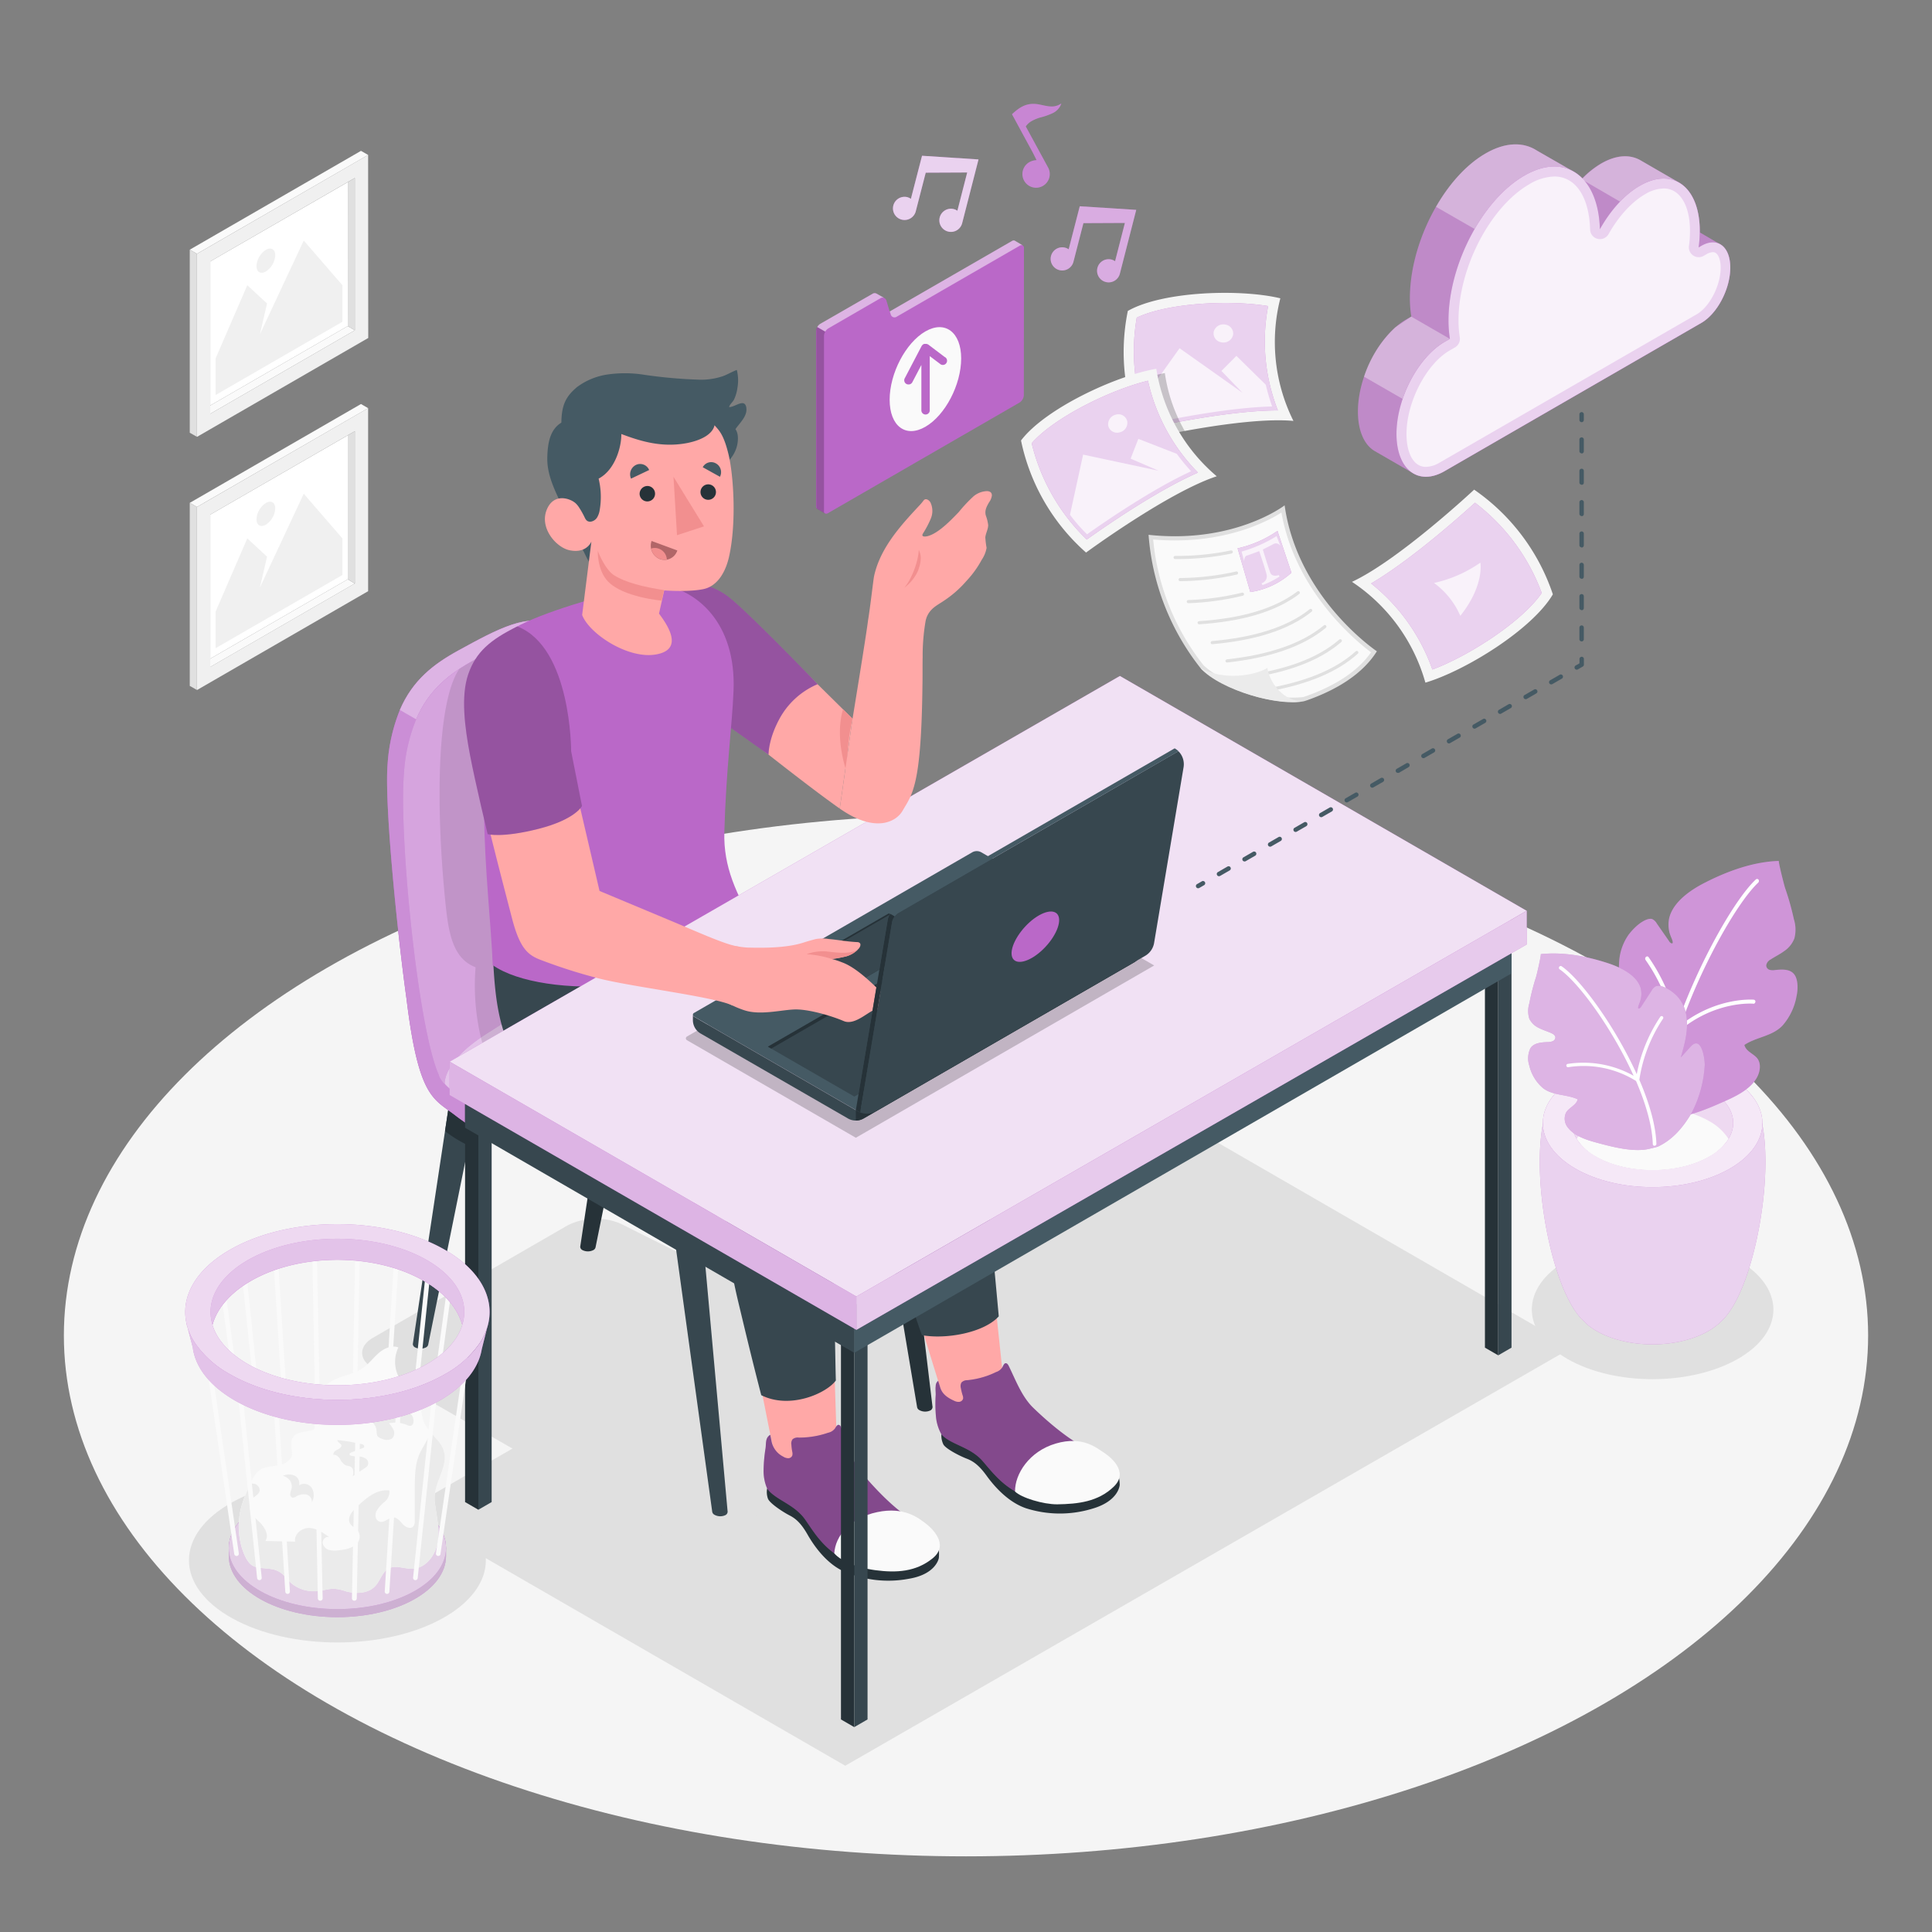 <svg xmlns="http://www.w3.org/2000/svg" viewBox="0 0 500 500"><rect x="0" y="0" width="500" height="500" fill="#808080" stroke="none"/><g id="freepik--Floor--inject-115"><ellipse id="freepik--floor--inject-115" cx="250" cy="345.63" rx="233.47" ry="134.79" style="fill:#f5f5f5"></ellipse></g><g id="freepik--Shadows--inject-115"><polygon id="freepik--Shadow--inject-115" points="218.75 456.97 104.56 391.04 292.71 282.76 406.91 348.69 218.75 456.97" style="fill:#e0e0e0"></polygon><path id="freepik--shadow--inject-115" d="M405.59,326.13c-12.21,7.05-12.21,18.48,0,25.53s32,7,44.21,0,12.21-18.48,0-25.53S417.8,319.08,405.59,326.13Z" style="fill:#e0e0e0"></path><path id="freepik--shadow--inject-115" d="M60.15,388.75c-15,8.31-15,21.78,0,30.09s39.33,8.31,54.34,0,15-21.78,0-30.09S75.15,380.45,60.15,388.75Z" style="fill:#e0e0e0"></path><path id="freepik--shadow--inject-115" d="M172.45,397.89l-75.9-43.82c-3.77-2.18-3.77-5.7,0-7.87l50.32-29.06a16.34,16.34,0,0,1,13.85-.41l81.85,41c3.89,1.94,4,5.28.23,7.45l-56.72,32.75A15.08,15.08,0,0,1,172.45,397.89Z" style="fill:#e0e0e0"></path></g><g id="freepik--Pictures--inject-115"><g id="freepik--Picture--inject-115"><g id="freepik--Frame--inject-115"><polygon points="52.58 106 54.41 107.09 91.83 85.48 90 84.39 52.58 106" style="fill:#fafafa"></polygon><polygon points="90 84.39 54.41 104.94 54.41 67.66 90.01 47.13 90 84.39" style="fill:#fff"></polygon><path d="M95.27,40.1,51,65.68v47.37l44.3-25.58ZM91.83,85.48,54.41,107.09V67.66l37.42-21.6Z" style="fill:#f0f0f0"></path><polygon points="91.83 85.48 90 84.39 90.01 47.13 91.83 46.06 91.83 85.48" style="fill:#e0e0e0"></polygon><polygon points="95.27 40.1 93.42 39.04 49.11 64.62 50.97 65.68 95.27 40.1" style="fill:#fafafa"></polygon><polygon points="49.11 64.62 50.97 65.68 50.97 113.05 49.11 111.99 49.11 64.62" style="fill:#e0e0e0"></polygon></g><g id="freepik--Land--inject-115"><polygon points="88.61 83.28 55.8 102.23 55.8 92.75 64 73.81 69.11 78.54 67.28 86.48 78.61 62.25 88.61 73.81 88.61 83.28" style="fill:#f0f0f0"></polygon><path d="M68.8,64.66a5.34,5.34,0,0,0-2.42,4.2c0,1.55,1.08,2.18,2.42,1.4a5.33,5.33,0,0,0,2.43-4.2C71.23,64.51,70.15,63.88,68.8,64.66Z" style="fill:#f0f0f0"></path></g></g><g id="freepik--picture--inject-115"><g id="freepik--frame--inject-115"><polygon points="52.58 171.53 54.41 172.61 91.83 151.01 90 149.92 52.58 171.53" style="fill:#fafafa"></polygon><polygon points="90 149.92 54.41 170.47 54.41 133.19 90 112.66 90 149.92" style="fill:#fff"></polygon><path d="M95.27,105.63,51,131.2v47.37L95.27,153ZM91.83,151l-37.42,21.6V133.19l37.42-21.6Z" style="fill:#f0f0f0"></path><polygon points="91.83 151.01 90 149.92 90 112.66 91.83 111.59 91.83 151.01" style="fill:#e0e0e0"></polygon><polygon points="95.27 105.63 93.42 104.56 49.11 130.14 50.97 131.2 95.27 105.63" style="fill:#fafafa"></polygon><polygon points="49.11 130.14 50.97 131.2 50.97 178.57 49.11 177.51 49.11 130.14" style="fill:#e0e0e0"></polygon></g><g id="freepik--land--inject-115"><polygon points="88.61 148.81 55.8 167.75 55.8 158.28 64 139.33 69.11 144.07 67.28 152.01 78.61 127.78 88.61 139.33 88.61 148.81" style="fill:#f0f0f0"></polygon><path d="M68.8,130.18a5.38,5.38,0,0,0-2.42,4.21c0,1.55,1.08,2.17,2.42,1.4a5.34,5.34,0,0,0,2.43-4.21C71.23,130,70.15,129.41,68.8,130.18Z" style="fill:#f0f0f0"></path></g></g></g><g id="freepik--Plant--inject-115"><g id="freepik--plant--inject-115"><g id="freepik--Pot--inject-115"><g id="freepik--pot--inject-115"><path d="M409.38,341.43c-9.8-10.11-15.55-51.26-6-59.28H452c9.55,8,3.8,49.15-6,59.27l-.27.27-.34.34c-.27.27-.57.53-.88.79l-.24.19c-.24.19-.47.38-.74.56a13.52,13.52,0,0,1-1.26.82c-8.06,4.71-21.13,4.71-29.19,0h0a13.65,13.65,0,0,1-1.27-.82c-.25-.17-.47-.35-.69-.53l-.29-.23A10.69,10.69,0,0,1,410,342l-.39-.38Z" style="fill:#BA68C8"></path><g style="opacity:0.7"><path d="M409.38,341.43c-9.8-10.11-15.55-51.26-6-59.28H452c9.55,8,3.8,49.15-6,59.27l-.27.27-.34.34c-.27.27-.57.53-.88.79l-.24.19c-.24.19-.47.38-.74.56a13.52,13.52,0,0,1-1.26.82c-8.06,4.71-21.13,4.71-29.19,0h0a13.65,13.65,0,0,1-1.27-.82c-.25-.17-.47-.35-.69-.53l-.29-.23A10.69,10.69,0,0,1,410,342l-.39-.38Z" style="fill:#fff"></path></g><path d="M447.78,278.92c11.1,6.48,11.1,17,0,23.46s-29.08,6.48-40.17,0-11.1-17,0-23.46S436.69,272.45,447.78,278.92Z" style="fill:#BA68C8"></path><g style="opacity:0.85"><path d="M447.78,278.92c11.1,6.48,11.1,17,0,23.46s-29.08,6.48-40.17,0-11.1-17,0-23.46S436.69,272.45,447.78,278.92Z" style="fill:#fff"></path></g><path d="M442.45,282c8.14,4.76,8.14,12.47,0,17.23s-21.36,4.75-29.51,0-8.15-12.47,0-17.23S434.3,277.28,442.45,282Z" style="fill:#BA68C8"></path><g style="opacity:0.75"><path d="M442.45,282c8.14,4.76,8.14,12.47,0,17.23s-21.36,4.75-29.51,0-8.15-12.47,0-17.23S434.3,277.28,442.45,282Z" style="fill:#fff"></path></g><path d="M412.94,290.21c8.15-4.75,21.36-4.75,29.51,0a13.74,13.74,0,0,1,4.88,4.53,13.74,13.74,0,0,1-4.88,4.53c-8.15,4.75-21.36,4.75-29.51,0a13.74,13.74,0,0,1-4.88-4.53A13.74,13.74,0,0,1,412.94,290.21Z" style="fill:#fafafa"></path></g></g><g id="freepik--Plants--inject-115"><path d="M428.81,288.73a32.45,32.45,0,0,0,3.27.41c4.08.18,9.09-1.85,13.58-3.84,3-1.31,7-3.09,8.87-6.16.94-1.51,1.3-3.6.42-5s-3.08-1.91-3.5-3.71c3.14-2.09,7.17-2.2,9.85-5a15.7,15.7,0,0,0,3.67-7.76c.37-1.71.37-4.05-.53-5.38-1.07-1.57-3.24-1.44-5.1-1.24a3.16,3.16,0,0,1-1.44-.08,1.21,1.21,0,0,1-.8-1.16,2.11,2.11,0,0,1,1.16-1.51c1.15-.75,2.38-1.34,3.49-2.16a7,7,0,0,0,2.63-3.27,9,9,0,0,0-.13-5,69.39,69.39,0,0,0-2.25-8c-.22-.63-1.85-7-1.62-7.06-6.51.18-13.2,2.57-19.25,5.67-3.38,1.73-8.19,4.86-9.17,9.24a8.39,8.39,0,0,0,.11,3.67,13.54,13.54,0,0,0,.58,1.54c.12.32.61,1.55-.22,1.14a1.19,1.19,0,0,1-.44-.45L428.78,239a2.75,2.75,0,0,0-1.18-1.14c-1.08-.4-3.64.83-6.09,4a13.69,13.69,0,0,0-2.5,7.52c-.26,4.23,1,8.22,2.15,12.1l-2.9-3c-3.39-3.47-4,4.71-3.9,6.41.32,4.47,2.11,11.07,4.36,14.62C421.34,283.63,424.43,287.08,428.81,288.73Z" style="fill:#BA68C8"></path><path d="M428.81,288.73a32.45,32.45,0,0,0,3.27.41c4.08.18,9.09-1.85,13.58-3.84,3-1.31,7-3.09,8.87-6.16.94-1.51,1.3-3.6.42-5s-3.08-1.91-3.5-3.71c3.14-2.09,7.17-2.2,9.85-5a15.7,15.7,0,0,0,3.67-7.76c.37-1.71.37-4.05-.53-5.38-1.07-1.57-3.24-1.44-5.1-1.24a3.16,3.16,0,0,1-1.44-.08,1.21,1.21,0,0,1-.8-1.16,2.11,2.11,0,0,1,1.16-1.51c1.15-.75,2.38-1.34,3.49-2.16a7,7,0,0,0,2.63-3.27,9,9,0,0,0-.13-5,69.39,69.39,0,0,0-2.25-8c-.22-.63-1.85-7-1.62-7.06-6.51.18-13.2,2.57-19.25,5.67-3.38,1.73-8.19,4.86-9.17,9.24a8.39,8.39,0,0,0,.11,3.67,13.54,13.54,0,0,0,.58,1.54c.12.32.61,1.55-.22,1.14a1.19,1.19,0,0,1-.44-.45L428.78,239a2.75,2.75,0,0,0-1.18-1.14c-1.08-.4-3.64.83-6.09,4a13.69,13.69,0,0,0-2.5,7.52c-.26,4.23,1,8.22,2.15,12.1l-2.9-3c-3.39-3.47-4,4.71-3.9,6.41.32,4.47,2.11,11.07,4.36,14.62C421.34,283.63,424.43,287.08,428.81,288.73Z" style="fill:#fff;opacity:0.3"></path><path d="M433.43,266.79a45.08,45.08,0,0,0-7.5-18.27l-.08-.13a.58.58,0,0,1,.14-.75.44.44,0,0,1,.67.08l.08.12a46.86,46.86,0,0,1,7.34,17.08c5.64-16,14.91-32.23,20.29-37.28a.49.49,0,0,1,.73,0,.64.64,0,0,1-.1.81c-5.31,5-14.46,21-20,36.79,9.38-7.31,18.79-6.53,18.89-6.52a.48.48,0,0,1,.4.58.65.65,0,0,1-.33.45.47.47,0,0,1-.24,0c-.09,0-9.91-.83-19.33,7.21-2.5,7.47-4.13,14.79-4.08,20.72a.66.66,0,0,1-.29.55.58.58,0,0,1-.22.08.48.48,0,0,1-.52-.52C429.22,281.84,430.88,274.4,433.43,266.79Z" style="fill:#fff"></path></g><g id="freepik--plants--inject-115"><path d="M429.12,296.72c-.29.14-2.58.66-2.9.72-3.64.62-8.17-.43-12.25-1.52-2.69-.71-6.31-1.69-8.11-4a3.62,3.62,0,0,1-.55-4c.79-1.32,2.68-1.91,3-3.43-2.87-1.32-6.48-.93-9-2.9a11,11,0,0,1-3.54-5.86,6,6,0,0,1,.3-4.44c.89-1.4,2.84-1.54,4.5-1.6a3.32,3.32,0,0,0,1.29-.24,1.1,1.1,0,0,0,.67-1c-.05-.53-.59-.87-1.08-1.09-1.06-.47-2.17-.8-3.2-1.33a5.22,5.22,0,0,1-2.45-2.35,6.74,6.74,0,0,1,0-4.05,56.12,56.12,0,0,1,1.73-6.78c.18-.53,1.42-5.94,1.21-5.92,5.81-.62,11.86.53,17.37,2.33,3.07,1,7.47,3,8.49,6.43a6.05,6.05,0,0,1,0,3,10.31,10.31,0,0,1-.46,1.32c-.09.27-.49,1.33.24.9a1.16,1.16,0,0,0,.37-.42l2.71-4.17a2.71,2.71,0,0,1,1-1.06c.95-.46,3.28.24,5.57,2.52a9.64,9.64,0,0,1,2.49,5.81c.37,3.39-.58,6.78-1.52,10.07l2.49-2.76c2.91-3.22,3.75,3.35,3.7,4.75a30.44,30.44,0,0,1-3.4,12.38C435.61,291.7,433,294.87,429.12,296.72Z" style="fill:#BA68C8"></path><path d="M429.12,296.72c-.29.14-2.58.66-2.9.72-3.64.62-8.17-.43-12.25-1.52-2.69-.71-6.31-1.69-8.11-4a3.62,3.62,0,0,1-.55-4c.79-1.32,2.68-1.91,3-3.43-2.87-1.32-6.48-.93-9-2.9a11,11,0,0,1-3.54-5.86,6,6,0,0,1,.3-4.44c.89-1.4,2.84-1.54,4.5-1.6a3.32,3.32,0,0,0,1.29-.24,1.1,1.1,0,0,0,.67-1c-.05-.53-.59-.87-1.08-1.09-1.06-.47-2.17-.8-3.2-1.33a5.22,5.22,0,0,1-2.45-2.35,6.74,6.74,0,0,1,0-4.05,56.12,56.12,0,0,1,1.73-6.78c.18-.53,1.42-5.94,1.21-5.92,5.81-.62,11.86.53,17.37,2.33,3.07,1,7.47,3,8.49,6.43a6.05,6.05,0,0,1,0,3,10.31,10.31,0,0,1-.46,1.32c-.09.27-.49,1.33.24.9a1.16,1.16,0,0,0,.37-.42l2.71-4.17a2.71,2.71,0,0,1,1-1.06c.95-.46,3.28.24,5.57,2.52a9.64,9.64,0,0,1,2.49,5.81c.37,3.39-.58,6.78-1.52,10.07l2.49-2.76c2.91-3.22,3.75,3.35,3.7,4.75a30.44,30.44,0,0,1-3.4,12.38C435.61,291.7,433,294.87,429.12,296.72Z" style="fill:#fff;opacity:0.5"></path><path d="M424.26,279.45a38.7,38.7,0,0,1,6.07-15.72l.07-.11a.44.44,0,0,0-.15-.6.43.43,0,0,0-.59.15l-.07.11a40.28,40.28,0,0,0-6,14.72c-5.58-12.31-14.4-24.41-19.36-27.87a.47.47,0,1,0-.54.76c4.9,3.42,13.61,15.37,19.09,27.52a26.67,26.67,0,0,0-17.08-3.07.43.43,0,0,0,0,.84.49.49,0,0,0,.21,0,25.64,25.64,0,0,1,17.49,3.57c2.49,5.78,4.19,11.53,4.34,16.35a.48.48,0,0,0,.28.41.45.45,0,0,0,.2,0,.46.46,0,0,0,.45-.48C428.52,291.17,426.79,285.33,424.26,279.45Z" style="fill:#fff"></path></g></g></g><g id="freepik--Character--inject-115"><g id="freepik--character--inject-115"><g id="freepik--Chair--inject-115"><path d="M241.35,364.21l-9.7-80.94-7.93-.4,13.63,81.33h0a1.09,1.09,0,0,0,.53.71,3.14,3.14,0,0,0,2.83.14,1,1,0,0,0,.62-.84Z" style="fill:#263238"></path><path d="M231.65,283.27l-7.93-.4,2.33,15.35a31.1,31.1,0,0,0,4.7-2.16,4.87,4.87,0,0,0,2.09-1.79Z" style="fill:#263238"></path><path d="M126.33,271.4h-7.94l-11.55,76.43h0a1,1,0,0,0,.58.87,3.14,3.14,0,0,0,2.83,0,1.05,1.05,0,0,0,.56-.68h0Z" style="fill:#37474f"></path><path d="M118.39,271.4l-3.22,21.33a31.53,31.53,0,0,0,6.09,3.73l5.07-25.06Z" style="fill:#263238"></path><path d="M188.32,391.34,180.86,309l-7.92-.4,11.39,82.69h0a1.09,1.09,0,0,0,.53.71,3.12,3.12,0,0,0,2.82.14,1,1,0,0,0,.62-.84Z" style="fill:#37474f"></path><path d="M181.84,320.89l-1-11.85-7.92-.4,1.61,12.78C176.31,322,179.53,321.63,181.84,320.89Z" style="fill:#263238"></path><path d="M169.64,246.22H161.7l-11.54,76.43h0a1,1,0,0,0,.57.87,3.14,3.14,0,0,0,2.83,0,1.08,1.08,0,0,0,.56-.68h0Z" style="fill:#263238"></path><g id="freepik--chair--inject-115"><path d="M103.48,183.75a44.93,44.93,0,0,0-3.17,13.93c-.9,10.68,2.71,45.26,4.88,60.73h0c3.14,25.84,7,25.89,12.59,30.21,9.63,7.44,37.33,22,46.47,25.63,16.58,6.52,30.14-3.54,40.24-8.53a234.43,234.43,0,0,0,26.77-15.85c2.52-1.84,3.83-3.7,3.8-5.65,0-.78,0-3.95,0-4.77,0-2.5-2.2-5.17-6.84-8.18-8.56-5.55-39.51-23.6-51.5-30.25a.12.12,0,0,0-.1-.09c-9.23-5.6-14.78-43.68-21.17-63.94-.13-.43-.27-.85-.41-1.26s-.23-.63-.33-.94c-.41-1.1-.82-2.11-1.26-3" style="fill:#BA68C8"></path><path d="M235.07,279.44c0-2.5-2.2-5.17-6.84-8.18-8.56-5.55-39.51-23.6-51.5-30.25a.12.12,0,0,0-.1-.09c-9.23-5.6-14.78-43.68-21.17-63.94a37.92,37.92,0,0,0-1.34-3.73c0-.09-.08-.18-.11-.27l-.37-.82-.18-.41h0a19.48,19.48,0,0,0-4.26-6.16,9.55,9.55,0,0,0-2.09-1.47c-1-.59-3.22-1.8-3.77-2.12-6.26-3.75-14.49.75-24.73,6.36-6.37,3.5-11.81,7.65-15.12,15.39h0a44.93,44.93,0,0,0-3.17,13.93c-.9,10.68,2.71,45.26,4.88,60.73h0c3.14,25.84,7,25.89,12.59,30.21,9.63,7.44,37.33,22,46.47,25.63,16.58,6.52,30.14-3.54,40.24-8.53a234.43,234.43,0,0,0,26.77-15.85c2.52-1.84,3.83-3.7,3.8-5.65C235.06,283.43,235.07,280.26,235.07,279.44Z" style="fill:#BA68C8"></path><path d="M235.07,279.44c0-2.5-2.2-5.17-6.84-8.18-8.56-5.55-39.51-23.6-51.5-30.25a.12.12,0,0,0-.1-.09c-9.23-5.6-14.78-43.68-21.17-63.94a37.92,37.92,0,0,0-1.34-3.73c0-.09-.08-.18-.11-.27l-.37-.82-.18-.41h0a19.48,19.48,0,0,0-4.26-6.16,9.55,9.55,0,0,0-2.09-1.47c-1-.59-3.22-1.8-3.77-2.12-6.26-3.75-14.49.75-24.73,6.36-6.37,3.5-11.81,7.65-15.12,15.39h0a44.93,44.93,0,0,0-3.17,13.93c-.9,10.68,2.71,45.26,4.88,60.73h0c3.14,25.84,7,25.89,12.59,30.21,9.63,7.44,37.33,22,46.47,25.63,16.58,6.52,30.14-3.54,40.24-8.53a234.43,234.43,0,0,0,26.77-15.85c2.52-1.84,3.83-3.7,3.8-5.65C235.06,283.43,235.07,280.26,235.07,279.44Z" style="fill:#fff;opacity:0.25"></path><path d="M204.49,300.91a235.71,235.71,0,0,0,26.77-15.86c5.74-4.17,5.21-8.44-3-13.79-11.44-7.42-58.09-33.89-58.09-33.89s-59,34.8-56.43,41.23,39,26.31,50.53,30.83C180.84,316,194.39,305.9,204.49,300.91Z" style="fill:#BA68C8"></path><path d="M204.49,300.91a235.71,235.71,0,0,0,26.77-15.86c5.74-4.17,5.21-8.44-3-13.79-11.44-7.42-58.09-33.89-58.09-33.89s-59,34.8-56.43,41.23,39,26.31,50.53,30.83C180.84,316,194.39,305.9,204.49,300.91Z" style="fill:#fff;opacity:0.6"></path><path d="M147.1,164.12c-6.21-3.26-14.28,1.17-24.26,6.64-6.39,3.5-11.84,7.65-15.14,15.42l-4.22-2.43c3.31-7.74,8.75-11.89,15.12-15.39,10.24-5.61,18.47-10.11,24.73-6.36C143.88,162.32,146.06,163.53,147.1,164.12Z" style="fill:#BA68C8"></path><path d="M147.1,164.12c-6.21-3.26-14.28,1.17-24.26,6.64-6.39,3.5-11.84,7.65-15.14,15.42l-4.22-2.43c3.31-7.74,8.75-11.89,15.12-15.39,10.24-5.61,18.47-10.11,24.73-6.36C143.88,162.32,146.06,163.53,147.1,164.12Z" style="fill:#fff;opacity:0.5"></path><path d="M155.46,177c-.13-.43-2.27-7.86-6.27-11.39A10.14,10.14,0,0,0,142.4,163c-5.42,0-11.93,3.59-19.56,7.76-.63.35-1.26.71-1.88,1.08-.24.13-.48.27-.71.42s-.57.35-.85.53-.41.26-.61.4a36.41,36.41,0,0,0-3.85,2.92c-.19.17-.38.34-.57.53a26,26,0,0,0-2.18,2.26c-.13.14-.25.29-.37.43s-.3.36-.43.54l-.42.56c-.14.18-.27.36-.41.56a28,28,0,0,0-1.52,2.44c-.06.11-.13.22-.18.33s-.24.45-.36.69-.33.68-.49,1a43.74,43.74,0,0,0-3.46,14.6c-1.48,17.55,4.53,75.54,10.56,80.54,0,0-.92-5.68,11.21-13.31,8.25-5.19,14-9.55,22.85-13.87,21.45-10.54,27.46-12.51,27.46-12.51C167.4,235.32,161.85,197.24,155.46,177Z" style="fill:#BA68C8"></path><path d="M155.46,177c-.13-.43-2.27-7.86-6.27-11.39A10.14,10.14,0,0,0,142.4,163c-5.42,0-11.93,3.59-19.56,7.76-.63.35-1.26.71-1.88,1.08-.24.13-.48.27-.71.42s-.57.35-.85.53-.41.26-.61.4a36.41,36.41,0,0,0-3.85,2.92c-.19.17-.38.34-.57.53a26,26,0,0,0-2.18,2.26c-.13.14-.25.29-.37.43s-.3.36-.43.54l-.42.56c-.14.18-.27.36-.41.56a28,28,0,0,0-1.52,2.44c-.06.11-.13.22-.18.33s-.24.45-.36.69-.33.68-.49,1a43.74,43.74,0,0,0-3.46,14.6c-1.48,17.55,4.53,75.54,10.56,80.54,0,0-.92-5.68,11.21-13.31,8.25-5.19,14-9.55,22.85-13.87,21.45-10.54,27.46-12.51,27.46-12.51C167.4,235.32,161.85,197.24,155.46,177Z" style="fill:#fff;opacity:0.4"></path></g></g><path id="freepik--shadow--inject-115" d="M235.06,284.21c0,2-1.28,3.81-3.8,5.65a235,235,0,0,1-26.76,15.85c-5.26,2.6-11.45,6.56-18.51,8.84-16.92-9.91-46.16-27.26-53.34-33a24.83,24.83,0,0,1-8.19-13,58.77,58.77,0,0,1-1.38-18.22c-6.09-2.34-7.07-9.2-7.91-17.75-2.23-22.58-2.35-50.27,3.62-59.36.2-.14.4-.28.61-.41l.85-.52c.23-.15.46-.29.7-.42q.93-.56,1.89-1.08C130.47,166.59,137,163,142.4,163a10.25,10.25,0,0,1,6.37,2.22l.41.35a17.16,17.16,0,0,1,3.46,4.58c.14.25.27.51.4.76a.89.89,0,0,1,.08.17c.12.22.22.44.33.66l.12.25.07.15.18.42c.22.5.42,1,.59,1.41l.13.3c.13.36.25.68.35,1l.1.27.09.27c0,.07,0,.15.08.22l.07.22.08.26c0,.07,0,.13.05.18a2.51,2.51,0,0,1,.1.29c6.39,20.27,11.94,58.35,21.17,63.94a.13.13,0,0,1,.1.11c12,6.64,42.94,24.68,51.5,30.24,4.64,3,6.83,5.69,6.84,8.18C235.07,280.26,235.05,283.43,235.06,284.21Z" style="opacity:0.1"></path><g id="freepik--Bottom--inject-115"><path d="M215.63,344.71l.91,28s-2.77,5.94-9.28,6.43-7.55-6.05-7.55-6.05l-6-30.22Z" style="fill:#ffa8a7"></path><path d="M198.53,385.22a5.2,5.2,0,0,0,.22,2.66c.5,1.21,3.89,3.44,5.63,4.33s3.08,2.25,4.6,4.91c2.08,3.65,5.22,7.58,9.2,9.47a28.77,28.77,0,0,0,17,2c7.15-1.18,7.79-5.38,7.79-5.38s.43-3.95-1.33-4.6S198.53,385.22,198.53,385.22Z" style="fill:#263238"></path><path d="M197.62,380.33a11.48,11.48,0,0,0,.91,4.89c2.06,2.94,7,4,9.82,8s6.13,10.19,15.45,12.18,16.45-.88,18.21-3.52.22-5.16-5.72-8.48c-6.31-3.52-13.73-12.78-13.73-12.79-2.44-3.17-3.48-7.35-4.82-11.06-.14-.37-.35-.79-.73-.8s-.68.55-.92.94a3,3,0,0,1-1.8,1.11,23.2,23.2,0,0,1-2.47.7,22.94,22.94,0,0,1-5.09.55,2.1,2.1,0,0,0-1.6.42,1.83,1.83,0,0,0-.32,1.42,14.87,14.87,0,0,0,.24,1.88,1.91,1.91,0,0,1,0,.92,1.13,1.13,0,0,1-1.07.7,2.49,2.49,0,0,1-1.28-.41,5.66,5.66,0,0,1-3-3.84s-.35-1.74-.35-1.82a2.07,2.07,0,0,0-1,1.34c-.18.72-.12,1.49-.24,2.22A38.53,38.53,0,0,0,197.62,380.33Z" style="fill:#BA68C8"></path><path d="M197.62,380.33a11.48,11.48,0,0,0,.91,4.89c2.06,2.94,7,4,9.82,8s6.13,10.19,15.45,12.18,16.45-.88,18.21-3.52.22-5.16-5.72-8.48c-6.31-3.52-13.73-12.78-13.73-12.79-2.44-3.17-3.48-7.35-4.82-11.06-.14-.37-.35-.79-.73-.8s-.68.55-.92.94a3,3,0,0,1-1.8,1.11,23.2,23.2,0,0,1-2.47.7,22.94,22.94,0,0,1-5.09.55,2.1,2.1,0,0,0-1.6.42,1.83,1.83,0,0,0-.32,1.42,14.87,14.87,0,0,0,.24,1.88,1.91,1.91,0,0,1,0,.92,1.13,1.13,0,0,1-1.07.7,2.49,2.49,0,0,1-1.28-.41,5.66,5.66,0,0,1-3-3.84l-.35-1.82a2.07,2.07,0,0,0-1,1.34c-.18.72-.12,1.49-.24,2.22A38.53,38.53,0,0,0,197.62,380.33Z" style="opacity:0.3"></path><path d="M255.73,319.89l4.17,39.31s-5.69,5.77-10.41,5.11a7,7,0,0,1-5.87-4.22L232,322.38Z" style="fill:#ffa8a7"></path><path d="M243.63,371.19a5.32,5.32,0,0,0,.51,2.62c.63,1.15,4.24,3,6.07,3.7s3.31,1.9,5.1,4.38c2.46,3.41,6,7,10.17,8.43a28.83,28.83,0,0,0,17.14.15c7-2,7.16-6.19,7.16-6.19s0-4-1.82-4.43S243.63,371.19,243.63,371.19Z" style="fill:#263238"></path><path d="M242.21,366.43a11.45,11.45,0,0,0,1.42,4.76c2.37,2.7,7.4,3.19,10.63,6.88s7.2,9.47,16.68,10.44,16.25-2.66,17.72-5.47-.33-5.15-6.6-7.81c-6.65-2.82-15-11.23-15-11.23-2.77-2.9-4.25-6.93-6-10.49-.17-.34-.43-.74-.81-.71s-.61.62-.81,1a3,3,0,0,1-1.67,1.29,21.14,21.14,0,0,1-2.38,1,22,22,0,0,1-5,1.1,2.1,2.1,0,0,0-1.55.59,1.9,1.9,0,0,0-.17,1.45,14.52,14.52,0,0,0,.45,1.84,1.92,1.92,0,0,1,.13.91,1.15,1.15,0,0,1-1,.82,2.47,2.47,0,0,1-1.32-.28c-1.63-.74-3.06-1.68-3.59-3.41,0,0-.27-.91-.55-1.75a1.71,1.71,0,0,0-.63,1.34c-.1.73,0,1.49,0,2.23A36.08,36.08,0,0,0,242.21,366.43Z" style="fill:#BA68C8"></path><path d="M242.21,366.43a11.45,11.45,0,0,0,1.42,4.76c2.37,2.7,7.4,3.19,10.63,6.88s7.2,9.47,16.68,10.44,16.25-2.66,17.72-5.47-.33-5.15-6.6-7.81c-6.65-2.82-15-11.23-15-11.23-2.77-2.9-4.25-6.93-6-10.49-.17-.34-.43-.74-.81-.71s-.61.62-.81,1a3,3,0,0,1-1.67,1.29,21.14,21.14,0,0,1-2.38,1,22,22,0,0,1-5,1.1,2.1,2.1,0,0,0-1.55.59,1.9,1.9,0,0,0-.17,1.45,14.52,14.52,0,0,0,.45,1.84,1.92,1.92,0,0,1,.13.91,1.15,1.15,0,0,1-1,.82,2.47,2.47,0,0,1-1.32-.28c-1.63-.74-3.06-1.68-3.59-3.41,0,0-.27-.91-.55-1.75a1.71,1.71,0,0,0-.63,1.34c-.1.73,0,1.49,0,2.23A36.08,36.08,0,0,0,242.21,366.43Z" style="opacity:0.3"></path><path d="M127.29,240l22.94-2.52,44.43,2.4s26.68,17.06,46.05,30.68c5.63,4,11.59,8.3,12.58,16.59,1.4,11.77,5.19,53.52,5.19,53.52-3.88,4.29-13.79,6-19.87,4.87-1.86-4.82-6.4-19.67-8.56-26.29a123.33,123.33,0,0,1-4.59-21.52L197.21,280c6.22,6.33,8.26,8.39,11.52,11.68,2.86,2.89,4.75,6.53,5.59,15.89,1.67,18.56,1.79,44,2,49.69-2.34,3.27-11.81,7.58-19.31,3.81-2.56-9.94-3.71-14.8-5.93-24.06-4.28-17.9-2.75-23.87-3.6-27.74a305.66,305.66,0,0,1-30.06-17.37c-6.67-4.38-16-9.15-20.71-14.08C127.87,268.62,127.88,255.17,127.29,240Z" style="fill:#37474f"></path><path d="M197.21,280l-16-18.11s8.51-2.87,13-13.91c0,0-1,10.47-7.27,15.07l7.47,10.12,31,24.54Z" style="fill:#263238"></path><path d="M215.91,402c.28-4.48,4-9.15,11.09-10.66s10.76,1.6,12.43,2.83,6.34,5.49,2,9.07-9.51,3.85-14.91,3.12S217.4,403.75,215.91,402Z" style="fill:#fafafa"></path><path d="M262.69,386c-.06-4.49,3.63-10.39,10.56-12.42s10.54,1.16,12.29,2.26,6.74,5,2.71,8.9-9.2,4.5-14.66,4.58C269.93,389.33,264.3,387.61,262.69,386Z" style="fill:#fafafa"></path></g><g id="freepik--Top--inject-115"><g id="freepik--Arm--inject-115"><path d="M195,160.63c-4.28-4.25-10.17-8.1-14-8.55a32.89,32.89,0,0,0-9.65.11l14.83,33S207,202,217.32,209.26L220.63,186S202.19,167.81,195,160.63Z" style="fill:#ffa8a7"></path><path d="M188.26,154.26c-4.8-3.52-9.68-3.89-17.37-3l12.75,33.21,15.26,10.83s-.1-3.83,2.75-9.14a20.13,20.13,0,0,1,9.95-9.1S193.06,157.79,188.26,154.26Z" style="fill:#BA68C8"></path><path d="M188.26,154.26c-4.8-3.52-9.68-3.89-17.37-3l12.75,33.21,15.26,10.83s-.1-3.83,2.75-9.14a20.13,20.13,0,0,1,9.95-9.1S193.06,157.79,188.26,154.26Z" style="opacity:0.2"></path></g><path id="freepik--Chest--inject-115" d="M189.84,178.75c.7-17.6-9.54-26.16-19-27.47,0,0-3.86.54-7.61,1.26-7.39,1.41-23.18,6.08-29.79,9.81-5.63,3.17-6.17,6.9-7.16,16.15-.71,6.6-1.17,11.48-1,31.51.09,14.65,1.86,29.66,2.24,39.77,12.8,9,53.55,7.81,68.3-9.19-5.37-9.4-8.61-16.24-8.36-25.26C187.9,199.19,189.49,187.64,189.84,178.75Z" style="fill:#BA68C8"></path><g id="freepik--Head--inject-115"><path d="M193.15,105.57c0-.1,0-.2-.05-.3-.52-2.19-3,.17-4.41.08.18-.78,1-1.31,1.3-2a10.43,10.43,0,0,0,.86-3,11.18,11.18,0,0,0-.16-4.61c-1.25.46-2.39,1.18-3.66,1.63a17.56,17.56,0,0,1-6.36.88,123.55,123.55,0,0,1-14.23-1.3,31.38,31.38,0,0,0-9.43,0,17.44,17.44,0,0,0-7.66,3.21c-3,2.51-4,4.74-4.07,9.22-2.9,1.75-3.56,5.21-3.64,9.1-.1,4.81,2.36,9.23,4.33,13.48,0,0,5,10.79,6.16,12.91,1.36,2.45,2.56,4.51,2.56,4.51l-.82-9.09c3.3-.41,6,.51,9.09-.78a57.33,57.33,0,0,0,8.42-4.35,83.07,83.07,0,0,0,8.08-5.73,13.94,13.94,0,0,1,1.78-1.41c.48-.26.94-.26,1.35-.64.84-.79,1.1-2.27,1.53-3.29a13.92,13.92,0,0,1,.83-2.24c.38-.57,1.16-.81,1.75-1.16a8.48,8.48,0,0,0,3.83-4.62c.49-1.38.76-3.71-.2-5C191.44,109.44,193.45,107.72,193.15,105.57Z" style="fill:#455a64"></path><path d="M160.79,112.32c.1,2.84-1.38,9.18-5.87,11.55a19.89,19.89,0,0,1,.3,8,5.37,5.37,0,0,1-.66,2,2.34,2.34,0,0,1-1.64,1.13c-.93.1-1.33-.45-1.64-1.16a22.54,22.54,0,0,0-1.51-2.65,5.21,5.21,0,0,0-.86-1c-1.45-1.25-5.68-2.69-7.45,1.82-1.83,4.67,2.44,9.6,5.84,10.37,4.52,1,5.75-2.22,5.75-2.22l-2.39,19c1.8,4.8,11.76,11.43,19,10.23s3.44-7.2.89-10.59l1.35-6s6.5.5,10.32-.38c3-.7,5.35-3.6,6.43-8.22,2-8.81,1.2-21.17-.11-26.61s-2.6-6.31-3.62-7.54c-.32,1.61-2.14,3.58-6.94,4.58C171.1,116,165.31,114,160.79,112.32Z" style="fill:#ffa8a7"></path><path d="M171.86,152.73c-5.31-.83-10-2-12.87-3.81-2.12-1.31-3.8-5.06-4.29-6.38,0,0-.17,5,2.61,7.9,3.94,4.17,13.94,5,13.94,5Z" style="fill:#f28f8f"></path><path d="M168,121.64l-4.69,2.23a2.72,2.72,0,0,1,1.28-3.55A2.52,2.52,0,0,1,168,121.64Z" style="fill:#455a64"></path><path d="M168.63,140l6.66,2.46a3.49,3.49,0,0,1-4.51,2.23A3.72,3.72,0,0,1,168.63,140Z" style="fill:#b16668"></path><path d="M172.58,144.81a3.15,3.15,0,0,0-3.26-3,3,3,0,0,0-.8.15,3.63,3.63,0,0,0,2.26,2.69A3.38,3.38,0,0,0,172.58,144.81Z" style="fill:#f28f8f"></path><path d="M186.32,123.39l-4.45-2.47a2.46,2.46,0,0,1,3.39-1A2.58,2.58,0,0,1,186.32,123.39Z" style="fill:#455a64"></path><polygon points="175.21 138.51 182.19 136.22 174.3 123.39 175.21 138.51" style="fill:#f28f8f"></polygon><path d="M181.29,127.35a2,2,0,1,0,2-2A2,2,0,0,0,181.29,127.35Z" style="fill:#263238"></path><path d="M165.53,127.77a2,2,0,1,0,2.05-2A2.05,2.05,0,0,0,165.53,127.77Z" style="fill:#263238"></path></g></g><g id="freepik--Desk--inject-115"><polygon points="221.08 343.98 221.08 446.98 217.64 444.99 217.64 341.99 221.08 343.98" style="fill:#263238"></polygon><polygon points="221.08 343.98 221.08 446.98 224.52 444.99 224.52 341.99 221.08 343.98" style="fill:#37474f"></polygon><polygon points="123.8 287.72 123.8 390.72 120.36 388.73 120.36 285.73 123.8 287.72" style="fill:#263238"></polygon><polygon points="123.8 287.72 123.8 390.72 127.24 388.73 127.24 285.73 123.8 287.72" style="fill:#37474f"></polygon><polygon points="387.74 247.76 387.74 350.76 384.3 348.77 384.3 245.78 387.74 247.76" style="fill:#263238"></polygon><polygon points="387.74 247.76 387.74 350.76 391.18 348.77 391.18 245.78 387.74 247.76" style="fill:#37474f"></polygon><polygon points="221.08 337.85 221.08 350.11 120.36 291.86 120.36 279.6 221.08 337.85" style="fill:#37474f"></polygon><polygon points="221.08 350.11 391.19 251.91 391.19 239.65 221.08 337.85 221.08 350.11" style="fill:#455a64"></polygon><g id="freepik--desk--inject-115"><polygon points="221.63 335.56 116.35 274.77 289.83 174.94 395.12 235.73 221.63 335.56" style="fill:#BA68C8"></polygon><g style="opacity:0.8"><polygon points="221.63 335.56 116.35 274.77 289.83 174.94 395.12 235.73 221.63 335.56" style="fill:#fff"></polygon></g><polygon points="116.35 274.75 116.35 283.4 221.63 344.17 221.63 335.54 116.35 274.75" style="fill:#BA68C8"></polygon><g style="opacity:0.5"><polygon points="116.35 274.75 116.35 283.4 221.63 344.17 221.63 335.54 116.35 274.75" style="fill:#fff"></polygon></g><polygon points="221.63 344.17 395.12 244.43 395.12 235.71 221.63 335.54 221.63 344.17" style="fill:#BA68C8"></polygon><g style="opacity:0.65"><polygon points="221.63 344.17 395.12 244.43 395.12 235.71 221.63 335.54 221.63 344.17" style="fill:#fff"></polygon></g></g></g><path d="M220.63,186a49.47,49.47,0,0,0-1.24,14.57s-3.58-9.1-1.21-17Z" style="fill:#f28f8f"></path><path d="M256.69,128.31c.06-1-.69-1.24-1.48-1.2A5.82,5.82,0,0,0,252,128.4a37.86,37.86,0,0,0-3.88,4.13c-2,2.07-5.2,5.45-8,6.21-.58.15-1.82.3-1.27-.65a25.49,25.49,0,0,0,2-3.78,5.13,5.13,0,0,0,0-4.17,1.77,1.77,0,0,0-.91-.88c-.58-.2-.83.12-1.11.52a13.62,13.62,0,0,1-1,1.15c-.72.77-1.44,1.55-2.15,2.33-4.13,4.57-8.11,9.65-9.46,15.8-.2.89-.94,7.67-1.58,11.56-.41,3.49-4,25.38-4,25.38l-3.31,23.26c9.35,6.54,14.68,3.28,16.22.62,2.56-4.4,4.88-6.33,5.18-32.59.05-2.43,0-4.86.05-7.29a53.14,53.14,0,0,1,.77-9.32c.67-3.1,3.08-4.05,4.63-5.14a28.33,28.33,0,0,0,5.89-5.14,26,26,0,0,0,4-5.53,8,8,0,0,0,1.26-3.08,22.06,22.06,0,0,1-.33-2.74c.12-1.08.74-2.08.74-3.16a10.26,10.26,0,0,0-.61-2.47c-.35-1.31.2-2.31.84-3.42A3.93,3.93,0,0,0,256.69,128.31Z" style="fill:#ffa8a7"></path><path d="M237.78,142.29c-.16,3.55-2.22,8.17-3.76,9.81a11,11,0,0,0,3.58-4.43C238.63,144.87,238.35,143.52,237.78,142.29Z" style="fill:#f28f8f"></path><g id="freepik--Laptop--inject-115"><g id="freepik--laptop--inject-115"><path d="M298.7,249.86l-43.3-25a2.51,2.51,0,0,0-2.49,0l-75.13,43.39a.55.55,0,0,0,0,.95l43.71,25.25Z" style="opacity:0.2"></path><path d="M295.47,244.6v1a4,4,0,0,1-2,3.47l-70,40.4a4.06,4.06,0,0,1-4,0l-38.15-22a4,4,0,0,1-2-3.46v-1.35h0a.49.49,0,0,0,.25.44l41.89,24.2Z" style="fill:#37474f"></path><path d="M295.47,244.59l-41.49-24a2.38,2.38,0,0,0-2.39,0l-72,41.57a.53.53,0,0,0,0,.92l41.88,24.18Z" style="fill:#455a64"></path><polygon points="221.11 283.79 198.73 270.88 264.17 233.1 286.67 245.94 221.11 283.79" style="fill:#37474f"></polygon><polygon points="286.67 245.94 285.81 246.43 264.17 234.08 199.59 271.37 198.73 270.88 264.17 233.09 286.67 245.94" style="fill:#263238"></polygon><polygon points="210.11 247.88 210.52 248.12 221.49 254.45 241 243.19 241.4 242.96 230.02 236.38 210.11 247.88" style="fill:#263238"></polygon><polygon points="210.52 248.12 221.49 254.45 241 243.19 230.02 236.85 210.52 248.12" style="fill:#37474f"></polygon><path d="M221.49,287.31V290a4,4,0,0,0,2-.53l70-40.4a4,4,0,0,0,2-3.47v-1Z" style="fill:#263238"></path></g><g id="freepik--character--inject-115"><g id="freepik--arm--inject-115"><path d="M184,257.53s1,.51,2.57,1.14c1.44.56,2.72,1.7,6.14,2.81,4.06,1.31,9.3-.09,12.84-.23s9.53,1.6,12.8,3,7.28-3.62,8.92-3,4.52-.65,1.54-3.69-7.29-7.25-10.95-8.53a19.85,19.85,0,0,0-2.57-.84,28.72,28.72,0,0,0,3.79-.7,6.69,6.69,0,0,0,3.23-2.07c.32-.41.56-1.06.16-1.4a.91.91,0,0,0-.52-.2c-2.76-.12-4.92-.58-7.43-.8a10.3,10.3,0,0,0-3.37,0c-1,.26-2.06.55-3.08.88-4.59,1.51-10.77,1.41-14.23,1.34-1.42,0-4.75-.58-4.75-.58-.84-.08-1.69,1.22-3.25,4.56C183.32,254.49,184,257.53,184,257.53Z" style="fill:#ffa8a7"></path><path d="M213.74,246.21a12.44,12.44,0,0,0-5,.73,27.52,27.52,0,0,1,6.53,1.24,28.72,28.72,0,0,0,3.79-.7,7,7,0,0,0,2.93-1.73C220,247.07,216.12,246.48,213.74,246.21Z" style="fill:#f28f8f"></path></g><path d="M189.63,260.27c-4.46-2.31-26.79-4.93-35.14-7.18a138.22,138.22,0,0,1-14.75-4.74c-3.26-1.27-5.28-3.11-7.27-10.84S122,197.86,121.08,188.37s.08-14.48,3.45-18.9c2.47-3.24,9.1-6.47,9.1-6.47s7.91,3.95,10.76,15.34,2.7,17.63,2.7,17.63l8.07,34.61,17.41,7.28c8,3.32,14.91,6.54,18.47,7.1S189.63,260.27,189.63,260.27Z" style="fill:#ffa8a7"></path><path d="M133.9,162.12c-7.1,3.48-10.74,6.67-12.71,12.35s-.91,13.81.46,21,4.55,20.4,4.55,20.4,3.64,1.06,13.19-1.37,11.23-5.91,11.23-5.91l-2.81-14.19S147.9,167.59,133.9,162.12Z" style="fill:#BA68C8"></path><path d="M133.9,162.12c-7.1,3.48-10.74,6.67-12.71,12.35s-.91,13.81.46,21,4.55,20.4,4.55,20.4,3.64,1.06,13.19-1.37,11.23-5.91,11.23-5.91l-2.81-14.19S147.9,167.59,133.9,162.12Z" style="opacity:0.2"></path></g><path d="M222.62,287.9a4.73,4.73,0,0,0,4.08-.32l69.68-40.22a4.76,4.76,0,0,0,2.3-3.32l7.63-45.49a4.9,4.9,0,0,0,.06-.77,4.73,4.73,0,0,0-1.4-3.37l-72.41,41.81a3.53,3.53,0,0,0-1.7,2.45Z" style="fill:#37474f"></path><path d="M221.49,287.31l.48.27a4.9,4.9,0,0,0,.65.32l8.24-49.23a3.53,3.53,0,0,1,1.7-2.45L305,194.41a5,5,0,0,0-1-.74l-72.56,41.89a3.52,3.52,0,0,0-1.7,2.45Z" style="fill:#455a64"></path><path d="M231.53,237.15l-1.12-.65a3.43,3.43,0,0,0-.66,1.51l-8.26,49.3.48.27a4.9,4.9,0,0,0,.65.32l8.24-49.23A3.6,3.6,0,0,1,231.53,237.15Z" style="fill:#263238"></path><path d="M261.86,245.91c.51-3,3.65-7.09,7-9s5.69-1.05,5.18,2-3.66,7.09-7,9S261.35,249,261.86,245.91Z" style="fill:#BA68C8"></path></g></g></g><g id="freepik--trash-basket--inject-115"><g id="freepik--trash-can--inject-115"><path d="M59.21,400.64c0-8.73,12.58-15.81,28.11-15.81s28.11,7.08,28.11,15.81v2.07c0,8.73-12.58,15.81-28.11,15.81s-28.11-7.08-28.11-15.81Z" style="fill:#BA68C8"></path><path d="M59.21,400.64c0-8.73,12.58-15.81,28.11-15.81s28.11,7.08,28.11,15.81v2.07c0,8.73-12.58,15.81-28.11,15.81s-28.11-7.08-28.11-15.81Z" style="fill:#fff;opacity:0.6"></path><path d="M59.21,400.64c0-8.73,12.58-15.81,28.11-15.81s28.11,7.08,28.11,15.81v2.07c0,8.73-12.58,15.81-28.11,15.81s-28.11-7.08-28.11-15.81Z" style="opacity:0.1"></path><path d="M59.21,400.64c0,8.73,12.58,15.8,28.11,15.8s28.11-7.07,28.11-15.8-12.58-15.81-28.11-15.81S59.21,391.91,59.21,400.64Z" style="fill:#BA68C8"></path><path d="M59.21,400.64c0,8.73,12.58,15.8,28.11,15.8s28.11-7.07,28.11-15.8-12.58-15.81-28.11-15.81S59.21,391.91,59.21,400.64Z" style="fill:#fff;opacity:0.75"></path><path d="M59.21,400.64c0,8.73,12.58,15.8,28.11,15.8s28.11-7.07,28.11-15.8-12.58-15.81-28.11-15.81S59.21,391.91,59.21,400.64Z" style="opacity:0.05"></path><path d="M113.42,355.1a.6.6,0,0,0,.6-.51l3.66-26.82a.6.6,0,0,0-.51-.68.61.61,0,0,0-.68.51l-3.66,26.81a.61.61,0,0,0,.5.69Z" style="fill:#fafafa"></path><path d="M107.51,361.36a.6.6,0,0,0,.59-.54l3.61-34.55a.6.6,0,0,0-1.19-.13l-3.61,34.56a.6.6,0,0,0,.53.66Z" style="fill:#fafafa"></path><path d="M100.17,364.91a.6.6,0,0,0,.6-.56L103.45,322a.61.61,0,0,0-.57-.64.57.57,0,0,0-.63.56l-2.68,42.32a.6.6,0,0,0,.56.64Z" style="fill:#fafafa"></path><path d="M91.73,366.67a.6.6,0,0,0,.6-.58l.88-46a.61.61,0,0,0-.59-.61.55.55,0,0,0-.61.59l-.88,46a.6.6,0,0,0,.59.61Z" style="fill:#fafafa"></path><path d="M60.52,355.1a.59.59,0,0,1-.59-.51l-3.66-26.82a.6.6,0,0,1,.5-.68.61.61,0,0,1,.68.51l3.67,26.81a.61.61,0,0,1-.51.69Z" style="fill:#fafafa"></path><path d="M66.44,361.36a.6.6,0,0,1-.6-.54l-3.61-34.55a.6.6,0,0,1,.53-.66.59.59,0,0,1,.66.53L67,360.7a.61.61,0,0,1-.54.66Z" style="fill:#fafafa"></path><path d="M73.78,364.91a.59.59,0,0,1-.6-.56L70.5,322a.6.6,0,0,1,.56-.64.58.58,0,0,1,.64.56l2.67,42.32a.6.6,0,0,1-.56.64Z" style="fill:#fafafa"></path><path d="M82.21,366.67a.6.6,0,0,1-.6-.58l-.87-46a.59.59,0,0,1,.58-.61.56.56,0,0,1,.62.59l.87,46a.59.59,0,0,1-.58.61Z" style="fill:#fafafa"></path><path d="M113.4,372.94c-1.52-1.87-3.57-3.64-4.08-6.11-.39-1.88-.32-4-1.44-5.53a17,17,0,0,0-2.9-2.58,8.58,8.58,0,0,1-1.88-10c-1.72-.65-3.67.22-5.06,1.42s-2.5,2.74-4,3.81c-2,1.46-4.62,1.9-6.94,2.86s-4.62,2.83-4.69,5.34c-.06,2.3,1.73,4.83.36,6.68-2.11,2.84-7.59.21-7.37,5.31.09,1.94.77,2.91-1.23,4.28s-4.89.63-7,2.06a7.63,7.63,0,0,0-2.29,3.29c-.67,1.46-1.34,2.92-1.87,4.44a19.54,19.54,0,0,0-.43,12.34c.57,1.75,1.53,4.31,3.37,4.89,2.49.79,4.81,0,7.07,1.85.91.75,1.58,1.74,2.46,2.51a9.11,9.11,0,0,0,5.92,2c1.71,0,3.36-.63,5-.66a12.64,12.64,0,0,1,3.31.74c2.46.58,5.55.57,7.4-1.43,1.33-1.43,1.8-3.7,3.54-4.59s4,.17,6.07.11c3.45-.08,6-3.51,6.55-6.92s-.33-6.85-.75-10.28c-.57-4.53,2.72-7.89,2.56-12.06A6.48,6.48,0,0,0,113.4,372.94Z" style="fill:#fafafa"></path><path d="M113.4,372.94c-.63-.77-1.35-1.53-2-2.33-.67,2.16-2.17,4-3,6.08-1,2.51-1,5.3-1.06,8,0,2.94,0,5.89,0,8.84a2.23,2.23,0,0,1-.39,1.52c-.7.76-2,.18-2.7-.58s-1.41-1.74-2.44-1.76c-1.22,0-2.21,1.37-3.41,1.13s-1.45-1.7-1-2.71a8.92,8.92,0,0,1,2.16-2.48,3.31,3.31,0,0,0,1.21-2.92c-3.35-.43-6.27,2.14-8.67,4.52-1.06,1-2.21,2.51-1.59,3.86.47,1,1.78,1.44,2.34,2.43a2.78,2.78,0,0,1-1,3.43A8.11,8.11,0,0,1,88,401.16a6.64,6.64,0,0,1-2.7,0,2.3,2.3,0,0,1-1.79-1.82c-.08-.91.86-1.84,1.71-1.51-1.57-1.15-3.27-2.34-5.21-2.39s-4,1.64-3.61,3.54l-7.73-.17c1.06-1.53-.19-3.57-1.5-4.89A10.76,10.76,0,0,1,65,391.33a3.07,3.07,0,0,1,.1-3.24c.66-.84,1.95-1.27,2.11-2.33a1.74,1.74,0,0,0-1.5-1.77,2.72,2.72,0,0,0-.9,0c-.64,1.4-1.28,2.8-1.78,4.25a19.54,19.54,0,0,0-.43,12.34c.57,1.75,1.53,4.31,3.37,4.89,2.49.79,4.81,0,7.07,1.85.91.75,1.58,1.74,2.46,2.51a9.11,9.11,0,0,0,5.92,2c1.71,0,3.36-.63,5-.66a12.64,12.64,0,0,1,3.31.74c2.46.58,5.55.57,7.4-1.43,1.33-1.43,1.8-3.7,3.54-4.59s4,.17,6.07.11c3.45-.08,6-3.51,6.55-6.92s-.33-6.85-.75-10.28c-.57-4.53,2.72-7.89,2.56-12.06A6.48,6.48,0,0,0,113.4,372.94Z" style="fill:#ebebeb"></path><path d="M75,383.07a2.81,2.81,0,0,1,.43,2.32,8.41,8.41,0,0,0-.33,1.19.92.92,0,0,0,.56,1,1.39,1.39,0,0,0,.95-.27,3.75,3.75,0,0,1,2.61-.54,1.86,1.86,0,0,1,1.49,2,3.69,3.69,0,0,0,0-3.65,2.39,2.39,0,0,0-3.32-.71,2.17,2.17,0,0,0-1.29-2.57,3.59,3.59,0,0,0-2.87.11A3.53,3.53,0,0,1,75,383.07Z" style="fill:#ebebeb"></path><path d="M87.76,374.9c-.32.22-.69.36-1,.61a1,1,0,0,0-.46,1c.69-.11,1.3.47,1.68,1.05a3.92,3.92,0,0,0,1.34,1.58c.51.25,1.15.21,1.6.55.66.52.55,1.53.37,2.35l3.27-2.19a2.3,2.3,0,0,0,.53-.45,1.41,1.41,0,0,0-.33-1.83,3.19,3.19,0,0,0-1.91-.62,9.85,9.85,0,0,1-2-.21.53.53,0,0,1-.39-.3c-.08-.26.24-.47.5-.57l3.15-1.19a.49.49,0,0,0,0-.71,1.33,1.33,0,0,0-.73-.27,43.62,43.62,0,0,0-6.07-1C87.33,373.55,89.35,373.81,87.76,374.9Z" style="fill:#ebebeb"></path><path d="M95.56,361.76c-1.69-.26-3.68.62-4,2.28,1.39.09,2.46,1.23,3.37,2.3L96.33,368a4,4,0,0,1,1.06,1.79c.12.64,0,1.37.34,1.9a2.13,2.13,0,0,0,1.07.64,2.83,2.83,0,0,0,2.61,0,1.91,1.91,0,0,0,.51-2.08,5.84,5.84,0,0,0-1.26-1.9,7.93,7.93,0,0,1,4.64.42,1.5,1.5,0,0,0,1.12.18,1.07,1.07,0,0,0,.55-.73,2.67,2.67,0,0,0-1.09-2.69,5.05,5.05,0,0,0-2.92-.83C100,364.72,98.41,362.2,95.56,361.76Z" style="fill:#ebebeb"></path><path d="M114,402.17l7.33-50.12a.6.6,0,0,0-.51-.68.61.61,0,0,0-.68.51L112.83,402a.6.6,0,0,0,.5.68h.09a.61.61,0,0,0,.6-.52" style="fill:#fafafa"></path><path d="M107.51,408.94a.6.6,0,0,0,.59-.53l5.24-50.12a.6.6,0,0,0-.53-.66.59.59,0,0,0-.66.53l-5.24,50.12a.59.59,0,0,0,.53.66Z" style="fill:#fafafa"></path><path d="M100.17,412.5a.61.61,0,0,0,.6-.57l3.14-50.12a.59.59,0,0,0-.56-.63.58.58,0,0,0-.64.56l-3.14,50.12a.61.61,0,0,0,.56.64Z" style="fill:#fafafa"></path><path d="M91.73,414.26a.6.6,0,0,0,.6-.59l1-50.12a.6.6,0,0,0-.59-.61.55.55,0,0,0-.61.59l-1.05,50.12a.6.6,0,0,0,.59.61Z" style="fill:#fafafa"></path><path d="M82.91,414.26h0a.6.6,0,0,0,.59-.61l-1.05-50.12a.6.6,0,0,0-.6-.59h0a.6.6,0,0,0-.59.61l1,50.12A.6.6,0,0,0,82.91,414.26Z" style="fill:#fafafa"></path><path d="M74.47,412.5h0a.61.61,0,0,0,.56-.64l-3.14-50.12a.56.56,0,0,0-.64-.56.59.59,0,0,0-.56.63l3.14,50.12A.61.61,0,0,0,74.47,412.5Z" style="fill:#fafafa"></path><path d="M67.13,408.94h.07a.59.59,0,0,0,.53-.66l-5.24-50.12a.58.58,0,0,0-.66-.53.59.59,0,0,0-.53.66l5.24,50.12A.6.6,0,0,0,67.13,408.94Z" style="fill:#fafafa"></path><path d="M61.22,402.69h.08a.6.6,0,0,0,.51-.68l-7.33-50.12a.61.61,0,0,0-.68-.51.6.6,0,0,0-.51.68l7.33,50.12A.61.61,0,0,0,61.22,402.69Z" style="fill:#fafafa"></path><g id="freepik--Bin--inject-115"><path d="M48.21,342.23a14.87,14.87,0,0,0,2.36,5.51,26.15,26.15,0,0,0,8.9,7.9c15.37,8.87,40.32,8.87,55.71,0a26.2,26.2,0,0,0,8.89-7.9,15.38,15.38,0,0,0,2.36-5.51h0c1.37-6.68-2.39-13.64-11.26-18.76-15.39-8.89-40.34-8.89-55.71,0C50.59,328.59,46.84,335.55,48.21,342.23ZM64.1,353c-4.95-2.87-8-6.41-9.11-10.11,1.1-4,4.14-7.79,9.11-10.88,12.82-7.94,33.61-7.94,46.43,0,5,3.09,8,6.91,9.11,10.89-1.12,3.7-4.17,7.24-9.12,10.1C97.71,360.35,76.92,360.35,64.1,353Z" style="fill:#BA68C8"></path><path d="M48.21,342.23a14.87,14.87,0,0,0,2.36,5.51,26.15,26.15,0,0,0,8.9,7.9c15.37,8.87,40.32,8.87,55.71,0a26.2,26.2,0,0,0,8.89-7.9,15.38,15.38,0,0,0,2.36-5.51h0c1.37-6.68-2.39-13.64-11.26-18.76-15.39-8.89-40.34-8.89-55.71,0C50.59,328.59,46.84,335.55,48.21,342.23ZM64.1,353c-4.95-2.87-8-6.41-9.11-10.11,1.1-4,4.14-7.79,9.11-10.88,12.82-7.94,33.61-7.94,46.43,0,5,3.09,8,6.91,9.11,10.89-1.12,3.7-4.17,7.24-9.12,10.1C97.71,360.35,76.92,360.35,64.1,353Z" style="fill:#fff;opacity:0.75"></path><path d="M50.57,347.73a26.19,26.19,0,0,0,8.89,7.9c15.39,8.88,40.33,8.88,55.72,0a26.19,26.19,0,0,0,8.89-7.9,14.9,14.9,0,0,0,2.35-5.5h0l-1.74,6.95c-.8,4.83-4.4,9.54-10.83,13.25-14.66,8.45-38.42,8.45-53.08,0-6.34-3.66-9.94-8.31-10.79-13.08l-.09-.62-1.7-6.5A15,15,0,0,0,50.57,347.73Z" style="fill:#BA68C8"></path><path d="M50.57,347.73a26.19,26.19,0,0,0,8.89,7.9c15.39,8.88,40.33,8.88,55.72,0a26.19,26.19,0,0,0,8.89-7.9,14.9,14.9,0,0,0,2.35-5.5h0l-1.74,6.95c-.8,4.83-4.4,9.54-10.83,13.25-14.66,8.45-38.42,8.45-53.08,0-6.34-3.66-9.94-8.31-10.79-13.08l-.09-.62-1.7-6.5A15,15,0,0,0,50.57,347.73Z" style="fill:#fff;opacity:0.6"></path><path d="M54.66,341.47c.09.46.2.91.33,1.37,1.1-4,4.14-7.79,9.11-10.88,12.82-7.94,33.61-7.94,46.43,0,5,3.09,8,6.91,9.11,10.89a9.4,9.4,0,0,0,.34-1.39c1-5.46-2.2-11.12-9.46-15.32-12.81-7.4-33.6-7.4-46.42,0C56.85,330.34,53.7,336,54.66,341.47Z" style="fill:#BA68C8"></path><path d="M54.66,341.47c.09.46.2.91.33,1.37,1.1-4,4.14-7.79,9.11-10.88,12.82-7.94,33.61-7.94,46.43,0,5,3.09,8,6.91,9.11,10.89a9.4,9.4,0,0,0,.34-1.39c1-5.46-2.2-11.12-9.46-15.32-12.81-7.4-33.6-7.4-46.42,0C56.85,330.34,53.7,336,54.66,341.47Z" style="fill:#fff;opacity:0.6"></path></g></g></g><g id="freepik--Folder--inject-115"><g id="freepik--folder--inject-115"><path d="M265,64.22a.78.78,0,0,0-.31-.7h0l-2.06-1.19h0a.78.78,0,0,0-.78.08l-31.6,18.22-.85-2.84a1,1,0,0,0-.46-.61h0L226.87,76h0a1,1,0,0,0-1,0l-13.58,7.84a2.43,2.43,0,0,0-1.1,1.91V131a.78.78,0,0,0,.3.7h0l0,0h0l2.05,1.19h0a.81.81,0,0,0,.75-.09l49.57-28.62a2.44,2.44,0,0,0,1.11-1.91Z" style="fill:#BA68C8"></path><g style="opacity:0.5"><path d="M228.92,77.15a1,1,0,0,0-1,0L214.35,85a2.46,2.46,0,0,0-.78.82l-2.07-1.19a2.24,2.24,0,0,1,.78-.83L225.86,76a1,1,0,0,1,1,0h0Z" style="fill:#fff"></path><path d="M264.64,63.48a.85.85,0,0,0-.72.1L232,82a1,1,0,0,1-1.47-.59l-.25-.82,31.6-18.22a.9.9,0,0,1,.49-.15.57.57,0,0,1,.29.07h0Z" style="fill:#fff"></path></g><path d="M213.4,132.78l.11.12-2-1.16h0l0,0a.55.55,0,0,1-.19-.21.5.5,0,0,1,0-.13,1,1,0,0,1-.06-.36V85.74a.62.62,0,0,1,0-.13c0-.09,0-.18,0-.28l0-.13a3,3,0,0,1,.17-.41c0-.05,0-.09.07-.13l2.07,1.19a2.27,2.27,0,0,0-.32,1.09v45.28a1.36,1.36,0,0,0,0,.2.36.36,0,0,0,0,.1s0,0,0,.06l0,.07A.54.54,0,0,0,213.4,132.78Z" style="opacity:0.2"></path><path d="M248.75,92.76c0,6.82-4.14,14.73-9.26,17.69s-9.25-.19-9.25-7,4.14-14.73,9.25-17.68S248.75,86,248.75,92.76Z" style="fill:#fafafa"></path><path d="M244.54,92.43l-4.39-3.32-.1,0a1.75,1.75,0,0,0-.24-.11l-.19,0-.13,0a.53.53,0,0,0-.12,0,.4.4,0,0,0-.11,0,.19.19,0,0,0-.08,0,1.33,1.33,0,0,0-.24.11l-.15.1a1.24,1.24,0,0,0-.18.22s-.06.05-.08.09l-4.39,8.39a1.09,1.09,0,0,0,.46,1.47,1.13,1.13,0,0,0,.51.12,1.08,1.08,0,0,0,1-.58l2.34-4.47v11.84a1.09,1.09,0,0,0,2.17,0V92.16l2.65,2a1.09,1.09,0,1,0,1.31-1.73Z" style="fill:#BA68C8"></path></g></g><g id="freepik--musical-notes--inject-115"><g id="freepik--musical-notes--inject-115"><g id="freepik--musical-note--inject-115"><path id="freepik--musical-note--inject-115" d="M279.44,53.38l-2.87,11.14a2.82,2.82,0,0,0-.93-.43,3,3,0,1,0,2.17,3.66l2.58-10,10.73-.05h0l-2.54,9.9a3,3,0,0,0-.93-.43,3,3,0,1,0,2.17,3.67h0l4.24-16.53Z" style="fill:#BA68C8"></path><path id="freepik--musical-note--inject-115" d="M279.44,53.38l-2.87,11.14a2.82,2.82,0,0,0-.93-.43,3,3,0,1,0,2.17,3.66l2.58-10,10.73-.05h0l-2.54,9.9a3,3,0,0,0-.93-.43,3,3,0,1,0,2.17,3.67h0l4.24-16.53Z" style="fill:#fff;opacity:0.45"></path></g><g id="freepik--musical-note--inject-115"><path id="freepik--musical-note--inject-115" d="M238.62,40.31l-2.88,11.14a3.17,3.17,0,0,0-.93-.43A3,3,0,1,0,237,54.69l2.58-10,10.73-.05h0l-2.54,9.9a2.93,2.93,0,0,0-.93-.43A3,3,0,1,0,249,57.79h0l4.24-16.53Z" style="fill:#BA68C8"></path><path id="freepik--musical-note--inject-115" d="M238.62,40.31l-2.88,11.14a3.17,3.17,0,0,0-.93-.43A3,3,0,1,0,237,54.69l2.58-10,10.73-.05h0l-2.54,9.9a2.93,2.93,0,0,0-.93-.43A3,3,0,1,0,249,57.79h0l4.24-16.53Z" style="fill:#fff;opacity:0.7"></path></g><g id="freepik--musical-note--inject-115"><path id="freepik--musical-note--inject-115" d="M265.47,32.72a4.61,4.61,0,0,1,1.39-1.31,10.07,10.07,0,0,1,2.37-1,17.45,17.45,0,0,0,3.23-1.14,4.27,4.27,0,0,0,2.22-2.5,4.46,4.46,0,0,1-1.85.74c-1.59.24-3.42-.54-5-.62-2.39-.13-4.09.93-5.93,2.68,1,1.83,2,3.69,3,5.53.79,1.45,1.58,2.89,2.36,4.34.08.14,1,2,1,2a4.24,4.24,0,0,0-1.82.5,3.54,3.54,0,1,0,4.8,1.4Z" style="fill:#BA68C8"></path><path id="freepik--musical-note--inject-115" d="M265.47,32.72a4.61,4.61,0,0,1,1.39-1.31,10.07,10.07,0,0,1,2.37-1,17.45,17.45,0,0,0,3.23-1.14,4.27,4.27,0,0,0,2.22-2.5,4.46,4.46,0,0,1-1.85.74c-1.59.24-3.42-.54-5-.62-2.39-.13-4.09.93-5.93,2.68,1,1.83,2,3.69,3,5.53.79,1.45,1.58,2.89,2.36,4.34.08.14,1,2,1,2a4.24,4.24,0,0,0-1.82.5,3.54,3.54,0,1,0,4.8,1.4Z" style="fill:#fff;opacity:0.2"></path></g></g></g><g id="freepik--Images--inject-115"><g id="freepik--images--inject-115"><path d="M291.88,80.47a53,53,0,0,0,4,33.26s25.63-6,38.86-4.8a45.73,45.73,0,0,1-3.39-31.73C321,74.71,300.86,75.35,291.88,80.47Z" style="fill:#f5f5f5"></path><path d="M297.41,110.72a51.37,51.37,0,0,1-3.22-28.51c7.8-3.76,23.82-4.68,34-3a48.94,48.94,0,0,0,2.52,27C319.19,106.22,303.12,109.48,297.41,110.72Z" style="fill:#BA68C8"></path><path d="M297.41,110.72a51.37,51.37,0,0,1-3.22-28.51c7.8-3.76,23.82-4.68,34-3a48.94,48.94,0,0,0,2.52,27C319.19,106.22,303.12,109.48,297.41,110.72Z" style="fill:#fff;opacity:0.7"></path><path d="M317.11,84a2.56,2.56,0,0,0-3,1.85,2.34,2.34,0,0,0,2,2.74,2.54,2.54,0,0,0,3-1.85A2.34,2.34,0,0,0,317.11,84Z" style="fill:#fff;opacity:0.7"></path><path d="M296,103.12l9.27-13,16.3,11.54L316.1,96l3.88-3.9,7.61,7.48a51.43,51.43,0,0,0,1.64,5.61c-10.83.28-24.76,3-31.19,4.37A45.37,45.37,0,0,1,296,103.12Z" style="fill:#fff;opacity:0.7"></path><path d="M291.48,99.44a49.73,49.73,0,0,0,4.44,14.29s4.5-1,10.7-2.18a42.1,42.1,0,0,1-5.16-15A58.43,58.43,0,0,0,291.48,99.44Z" style="opacity:0.2"></path><path d="M264.24,114a53,53,0,0,0,16.83,29s21.2-15.59,33.82-19.74a45.73,45.73,0,0,1-15.64-27.82C288.7,97.25,270.46,105.77,264.24,114Z" style="fill:#f5f5f5"></path><path d="M281.25,139.63A51.49,51.49,0,0,1,267,114.7c5.69-6.52,20-13.7,30.09-16.17a49,49,0,0,0,12.94,23.78C299.49,126.9,286,136.24,281.25,139.63Z" style="fill:#BA68C8"></path><path d="M281.25,139.63A51.49,51.49,0,0,1,267,114.7c5.69-6.52,20-13.7,30.09-16.17a49,49,0,0,0,12.94,23.78C299.49,126.9,286,136.24,281.25,139.63Z" style="fill:#fff;opacity:0.7"></path><path d="M288.81,107.3a2.57,2.57,0,0,0-2,2.88,2.34,2.34,0,0,0,2.92,1.72,2.53,2.53,0,0,0,2-2.88A2.34,2.34,0,0,0,288.81,107.3Z" style="fill:#fff;opacity:0.7"></path><path d="M276.91,133.22l3.4-15.57,19.53,4.17-7.24-3.12,2-5.12,9.95,3.87a49.68,49.68,0,0,0,3.71,4.51c-9.84,4.53-21.56,12.52-26.94,16.32A45.7,45.7,0,0,1,276.91,133.22Z" style="fill:#fff;opacity:0.7"></path></g></g><g id="freepik--Document--inject-115"><g id="freepik--document--inject-115"><path d="M334.55,181.08c-10.06,0-20-5.14-23.54-8.61A62.14,62.14,0,0,1,297.81,139c2.07.2,4.14.3,6.17.3,15.37,0,25.35-5.82,28-7.6,3.42,21.56,20.57,34.83,23.53,37-3.26,4.95-9,8.94-17,11.85-.39.15-.79.28-1.19.4A25.79,25.79,0,0,1,334.55,181.08Z" style="fill:#fafafa"></path><path d="M331.63,132.63c3.6,20.41,19.3,33.28,23.19,36.19-3.24,4.65-8.76,8.42-16.45,11.21-.37.14-.74.26-1.12.38a26.4,26.4,0,0,1-2.7.13c-9.86,0-19.59-5-23.11-8.41a61.65,61.65,0,0,1-13-32.51c1.87.16,3.74.24,5.57.24,14.57,0,24.15-5,27.65-7.23m.8-1.85s-10.36,8-28.45,8a64.16,64.16,0,0,1-6.76-.37,63,63,0,0,0,13.41,34.45c3.76,3.68,13.91,8.77,23.92,8.77a25.85,25.85,0,0,0,2.92-.16c.42-.12.85-.27,1.27-.42,6.65-2.41,13.7-6.31,17.56-12.5,0,0-20.49-13.71-23.87-37.77Z" style="fill:#e0e0e0"></path><path d="M330.61,137.4l3.61,10.82a20.19,20.19,0,0,1-10.64,5l-3.29-11.31A29.44,29.44,0,0,0,330.61,137.4Z" style="fill:#BA68C8"></path><path d="M330.61,137.4l3.61,10.82a20.19,20.19,0,0,1-10.64,5l-3.29-11.31A29.44,29.44,0,0,0,330.61,137.4Z" style="fill:#fff;opacity:0.7"></path><path d="M304.12,144.27a68.09,68.09,0,0,0,14.52-1.42" style="fill:none;stroke:#e0e0e0;stroke-linecap:round;stroke-linejoin:round;stroke-width:0.813px"></path><path d="M305.43,150A68.93,68.93,0,0,0,320,148.3" style="fill:none;stroke:#e0e0e0;stroke-linecap:round;stroke-linejoin:round;stroke-width:0.813px"></path><path d="M307.54,155.7a68.46,68.46,0,0,0,14-1.93" style="fill:none;stroke:#e0e0e0;stroke-linecap:round;stroke-linejoin:round;stroke-width:0.813px"></path><path d="M310.34,161.16c10.79-.72,19.56-3.13,25.66-7.77" style="fill:none;stroke:#e0e0e0;stroke-linecap:round;stroke-linejoin:round;stroke-width:0.813px"></path><path d="M313.72,166.31c10.77-.95,19.48-3.55,25.49-8.33" style="fill:none;stroke:#e0e0e0;stroke-linecap:round;stroke-linejoin:round;stroke-width:0.813px"></path><path d="M317.55,171.05c10.76-1.19,19.42-4,25.32-8.89" style="fill:none;stroke:#e0e0e0;stroke-linecap:round;stroke-linejoin:round;stroke-width:0.813px"></path><path d="M321.73,175.26c10.74-1.41,19.34-4.4,25.14-9.43" style="fill:none;stroke:#e0e0e0;stroke-linecap:round;stroke-linejoin:round;stroke-width:0.813px"></path><path d="M326.14,178.86c10.72-1.65,19.27-4.82,25-10" style="fill:none;stroke:#e0e0e0;stroke-linecap:round;stroke-linejoin:round;stroke-width:0.813px"></path><path d="M337.47,181.47c-5.36.25-9-5-9.47-8.61-3.23,2-11.37,3.36-17.37,0C316,178.79,331.3,182.9,337.47,181.47Z" style="fill:#ebebeb"></path><path d="M330.37,138.75a35.41,35.41,0,0,1-9.05,4l.66,2.49s0-1.23.66-1.44c1.68-.55,3.24-1.18,3.24-1.18s1.67,4.93,1.89,6a1.85,1.85,0,0,1-1.28,2.32l.23.49a22,22,0,0,0,4.42-2.22l-.19-.39s-1.7.66-2.2-.61-1.93-6-1.93-6,2.26-1.13,2.8-1.44a1.33,1.33,0,0,1,1.75.53Z" style="fill:#fff;opacity:0.7"></path></g></g><g id="freepik--Video--inject-115"><g id="freepik--video--inject-115"><path d="M401.88,153.81a53.64,53.64,0,0,0-20.37-27.09s-19.44,18.19-31.62,23.86a46.29,46.29,0,0,1,19,26.09C379.3,173.57,396.6,162.84,401.88,153.81Z" style="fill:#f5f5f5"></path><path d="M381.73,130.1A52,52,0,0,1,399,153.46c-4.94,7.23-18.51,16.15-28.3,19.82A49.53,49.53,0,0,0,354.84,151C364.92,145.07,377.35,134.08,381.73,130.1Z" style="fill:#BA68C8"></path><path d="M381.73,130.1A52,52,0,0,1,399,153.46c-4.94,7.23-18.51,16.15-28.3,19.82A49.53,49.53,0,0,0,354.84,151C364.92,145.07,377.35,134.08,381.73,130.1Z" style="fill:#fff;opacity:0.7"></path><path d="M377.93,159.38a20.71,20.71,0,0,0-6.81-8.51,33.7,33.7,0,0,0,12-5.26S384.23,151.46,377.93,159.38Z" style="fill:#fff;opacity:0.7"></path></g></g><g id="freepik--Cloud--inject-115"><g id="freepik--Line--inject-115"><path d="M310.07,229.88a.54.54,0,0,1-.49-.29.56.56,0,0,1,.21-.78l1.26-.73a.57.57,0,0,1,.57,1l-1.26.73A.6.6,0,0,1,310.07,229.88Z" style="fill:#455a64"></path><path d="M315.47,226.76a.54.54,0,0,1-.49-.29.55.55,0,0,1,.21-.77l2.48-1.44a.57.57,0,0,1,.57,1l-2.48,1.43A.6.6,0,0,1,315.47,226.76Zm6.61-3.82a.58.58,0,0,1-.49-.28.57.57,0,0,1,.21-.78l2.48-1.43a.57.57,0,1,1,.57,1l-2.48,1.43A.51.51,0,0,1,322.08,222.94Zm6.62-3.82a.57.57,0,0,1-.29-1.06l2.48-1.43a.57.57,0,0,1,.57,1L329,219.05A.58.58,0,0,1,328.7,219.12Zm6.61-3.81a.57.57,0,0,1-.28-1.07l2.48-1.43a.56.56,0,0,1,.78.21.58.58,0,0,1-.21.78l-2.48,1.43A.6.6,0,0,1,335.31,215.31Zm6.61-3.82a.59.59,0,0,1-.49-.29.57.57,0,0,1,.21-.78l2.48-1.43a.57.57,0,0,1,.57,1l-2.48,1.43A.6.6,0,0,1,341.92,211.49Zm6.62-3.82a.57.57,0,0,1-.5-.29.58.58,0,0,1,.21-.78l2.48-1.43a.57.57,0,0,1,.78.21.56.56,0,0,1-.21.78l-2.48,1.43A.6.6,0,0,1,348.54,207.67Zm6.61-3.82a.55.55,0,0,1-.49-.28.56.56,0,0,1,.21-.78l2.48-1.44a.57.57,0,0,1,.57,1l-2.49,1.43A.46.46,0,0,1,355.15,203.85Zm6.61-3.82a.57.57,0,0,1-.28-1.06l2.48-1.43a.57.57,0,1,1,.57,1L362.05,200A.59.59,0,0,1,361.76,200Zm6.62-3.82a.57.57,0,0,1-.29-1.06l2.48-1.43a.57.57,0,0,1,.57,1l-2.48,1.43A.58.58,0,0,1,368.38,196.21ZM375,192.4a.56.56,0,0,1-.49-.29.57.57,0,0,1,.2-.78l2.49-1.43a.56.56,0,0,1,.77.21.57.57,0,0,1-.2.78l-2.49,1.43A.54.54,0,0,1,375,192.4Zm6.61-3.82a.56.56,0,0,1-.49-.29.56.56,0,0,1,.21-.78l2.48-1.43a.57.57,0,0,1,.78.21.58.58,0,0,1-.21.78l-2.48,1.43A.6.6,0,0,1,381.6,188.58Zm6.62-3.82a.57.57,0,0,1-.5-.29.56.56,0,0,1,.21-.77l2.48-1.44a.58.58,0,0,1,.78.21.57.57,0,0,1-.21.78l-2.48,1.43A.5.5,0,0,1,388.22,184.76Zm6.61-3.82a.55.55,0,0,1-.49-.28.57.57,0,0,1,.2-.78l2.48-1.43a.57.57,0,1,1,.57,1l-2.48,1.44A.55.55,0,0,1,394.83,180.94Zm6.61-3.82a.57.57,0,0,1-.28-1.06l2.48-1.43a.56.56,0,0,1,.78.21.58.58,0,0,1-.21.78l-2.48,1.43A.59.59,0,0,1,401.44,177.12Z" style="fill:#455a64"></path><path d="M408.06,173.31a.59.59,0,0,1-.5-.29.57.57,0,0,1,.21-.78l1-.57v-1.13a.58.58,0,0,1,.57-.57.57.57,0,0,1,.57.57V172a.58.58,0,0,1-.28.5l-1.27.73A.6.6,0,0,1,408.06,173.31Z" style="fill:#455a64"></path><path d="M409.32,166a.57.57,0,0,1-.57-.57v-3a.57.57,0,0,1,.57-.57.56.56,0,0,1,.57.57v3A.56.56,0,0,1,409.32,166Zm0-8.11a.58.58,0,0,1-.57-.57v-3a.57.57,0,0,1,.57-.57.56.56,0,0,1,.57.57v3A.57.57,0,0,1,409.32,157.93Zm0-8.11a.58.58,0,0,1-.57-.57v-3a.58.58,0,0,1,.57-.58.57.57,0,0,1,.57.58v3A.57.57,0,0,1,409.32,149.82Zm0-8.11a.58.58,0,0,1-.57-.57v-3a.58.58,0,0,1,.57-.57.57.57,0,0,1,.57.57v3A.57.57,0,0,1,409.32,141.71Zm0-8.12a.57.57,0,0,1-.57-.57v-3a.58.58,0,0,1,.57-.57.57.57,0,0,1,.57.57v3A.56.56,0,0,1,409.32,133.59Zm0-8.11a.57.57,0,0,1-.57-.57v-3a.57.57,0,0,1,.57-.57.56.56,0,0,1,.57.57v3A.56.56,0,0,1,409.32,125.48Zm0-8.11a.58.58,0,0,1-.57-.57v-3a.57.57,0,0,1,.57-.57.56.56,0,0,1,.57.57v3A.57.57,0,0,1,409.32,117.37Z" style="fill:#455a64"></path><path d="M409.32,109.26a.58.58,0,0,1-.57-.57v-1.47a.58.58,0,0,1,.57-.57.57.57,0,0,1,.57.57v1.47A.57.57,0,0,1,409.32,109.26Z" style="fill:#455a64"></path></g><g id="freepik--cloud--inject-115"><g id="freepik--cloud--inject-115"><path d="M445.41,63.36h0l-.23-.13-.14-.09-5.15-3c0-.12,0-.24,0-.36,0-6.31-2.13-10.74-5.47-12.6h0l-9.89-5.71h0c-2.72-1.57-6.26-1.42-10.14.82a22.91,22.91,0,0,0-4.89,3.87,10.34,10.34,0,0,0-2.14-1.69h0L397.82,39h0c-3.5-2.32-8.18-2.27-13.34.7-10.82,6.25-19.6,23-19.6,37.45a29.79,29.79,0,0,0,.37,4.77l-1.36.78c-6.88,4-12.46,14.64-12.46,23.82h0c0,5.07,1.7,8.69,4.39,10.24h0l10,5.78h0c2.17,1.24,5,1.15,8.05-.63L392,111.45l48.3-27.88c4.14-2.39,7.49-8.79,7.49-14.3h0C447.8,66.39,446.87,64.33,445.41,63.36Z" style="fill:#BA68C8;opacity:0.8"></path><path d="M445.41,63.36h0l-.23-.13-.14-.09-5.15-3c0-.12,0-.24,0-.36,0-6.31-2.13-10.74-5.47-12.6h0l-9.89-5.71h0c-2.72-1.57-6.26-1.42-10.14.82a22.91,22.91,0,0,0-4.89,3.87,10.34,10.34,0,0,0-2.14-1.69h0L397.82,39h0c-3.5-2.32-8.18-2.27-13.34.7-10.82,6.25-19.6,23-19.6,37.45a29.79,29.79,0,0,0,.37,4.77l-1.36.78c-6.88,4-12.46,14.64-12.46,23.82h0c0,5.07,1.7,8.69,4.39,10.24h0l10,5.78h0c2.17,1.24,5,1.15,8.05-.63L392,111.45l48.3-27.88c4.14-2.39,7.49-8.79,7.49-14.3h0C447.8,66.39,446.87,64.33,445.41,63.36Z" style="fill:#fff;opacity:0.2"></path><path d="M434.43,47.2h0c-2.7-1.51-6.21-1.34-10,.88a23.22,23.22,0,0,0-5.13,4.12l-9.07-5.27-.89-.51.22-.23a23.61,23.61,0,0,1,4.89-3.88c3.88-2.23,7.42-2.38,10.14-.81h0Z" style="fill:#fff;opacity:0.35"></path><path d="M409.52,46.19a9.32,9.32,0,0,1,.67.74l-.89-.51Z" style="fill:#fff;opacity:0.8"></path><path d="M407.14,44.36h0c-3.41-1.9-7.83-1.68-12.66,1.11s-9.4,7.84-12.84,13.8l-10-5.75c3.43-6,7.92-11,12.83-13.81,5.15-3,9.84-3,13.34-.7h0Z" style="fill:#fff;opacity:0.35"></path><path d="M375.23,87.7l-1.35.77c-4.66,2.7-8.74,8.47-10.87,14.77l-10-5.76a30.26,30.26,0,0,1,8.11-12.77l4.11-2.77Z" style="fill:#fff;opacity:0.35"></path><path d="M440.31,63.62l-.71.41a32,32,0,0,0,.3-4.23c0-11.42-6.95-16.67-15.51-11.72-4,2.29-7.6,6.38-10.34,11.24-.39-13.75-9-20-19.58-13.85-10.82,6.25-19.6,23-19.6,37.45a31.17,31.17,0,0,0,.36,4.78l-1.35.77c-6.88,4-12.47,14.65-12.47,23.83h0c0,9.18,5.59,13.6,12.47,9.62L392,111.45h0l48.3-27.88c4.14-2.39,7.49-8.79,7.49-14.3h0C447.8,63.77,444.45,61.23,440.31,63.62Z" style="fill:#BA68C8"></path><path d="M440.31,63.62l-.71.41a32,32,0,0,0,.3-4.23c0-11.42-6.95-16.67-15.51-11.72-4,2.29-7.6,6.38-10.34,11.24-.39-13.75-9-20-19.58-13.85-10.82,6.25-19.6,23-19.6,37.45a31.17,31.17,0,0,0,.36,4.78l-1.35.77c-6.88,4-12.47,14.65-12.47,23.83h0c0,9.18,5.59,13.6,12.47,9.62L392,111.45h0l48.3-27.88c4.14-2.39,7.49-8.79,7.49-14.3h0C447.8,63.77,444.45,61.23,440.31,63.62Z" style="fill:#fff;opacity:0.7"></path><path d="M369,120.83c-3.07,0-5-3.35-5-8.53,0-8.22,5.12-18.11,11.19-21.61l1.35-.78a2.56,2.56,0,0,0,1.25-2.61h0a28,28,0,0,1-.33-4.38c0-13.6,8.21-29.4,18.32-35.24a13.15,13.15,0,0,1,6.5-2c5.46,0,9,5.25,9.24,13.71h0a2.55,2.55,0,0,0,4.78,1.18h0c2.63-4.65,6-8.3,9.4-10.28a9.86,9.86,0,0,1,4.88-1.52c4.13,0,6.79,4.33,6.79,11a29.38,29.38,0,0,1-.27,3.89h0a2.55,2.55,0,0,0,3.81,2.55l.71-.41a3.61,3.61,0,0,1,1.69-.55c1.36,0,2,2,2,4,0,4.61-2.84,10.14-6.2,12.09L372.6,119.71a7.3,7.3,0,0,1-3.58,1.12Z" style="fill:#fff;opacity:0.7"></path></g></g></g></svg>